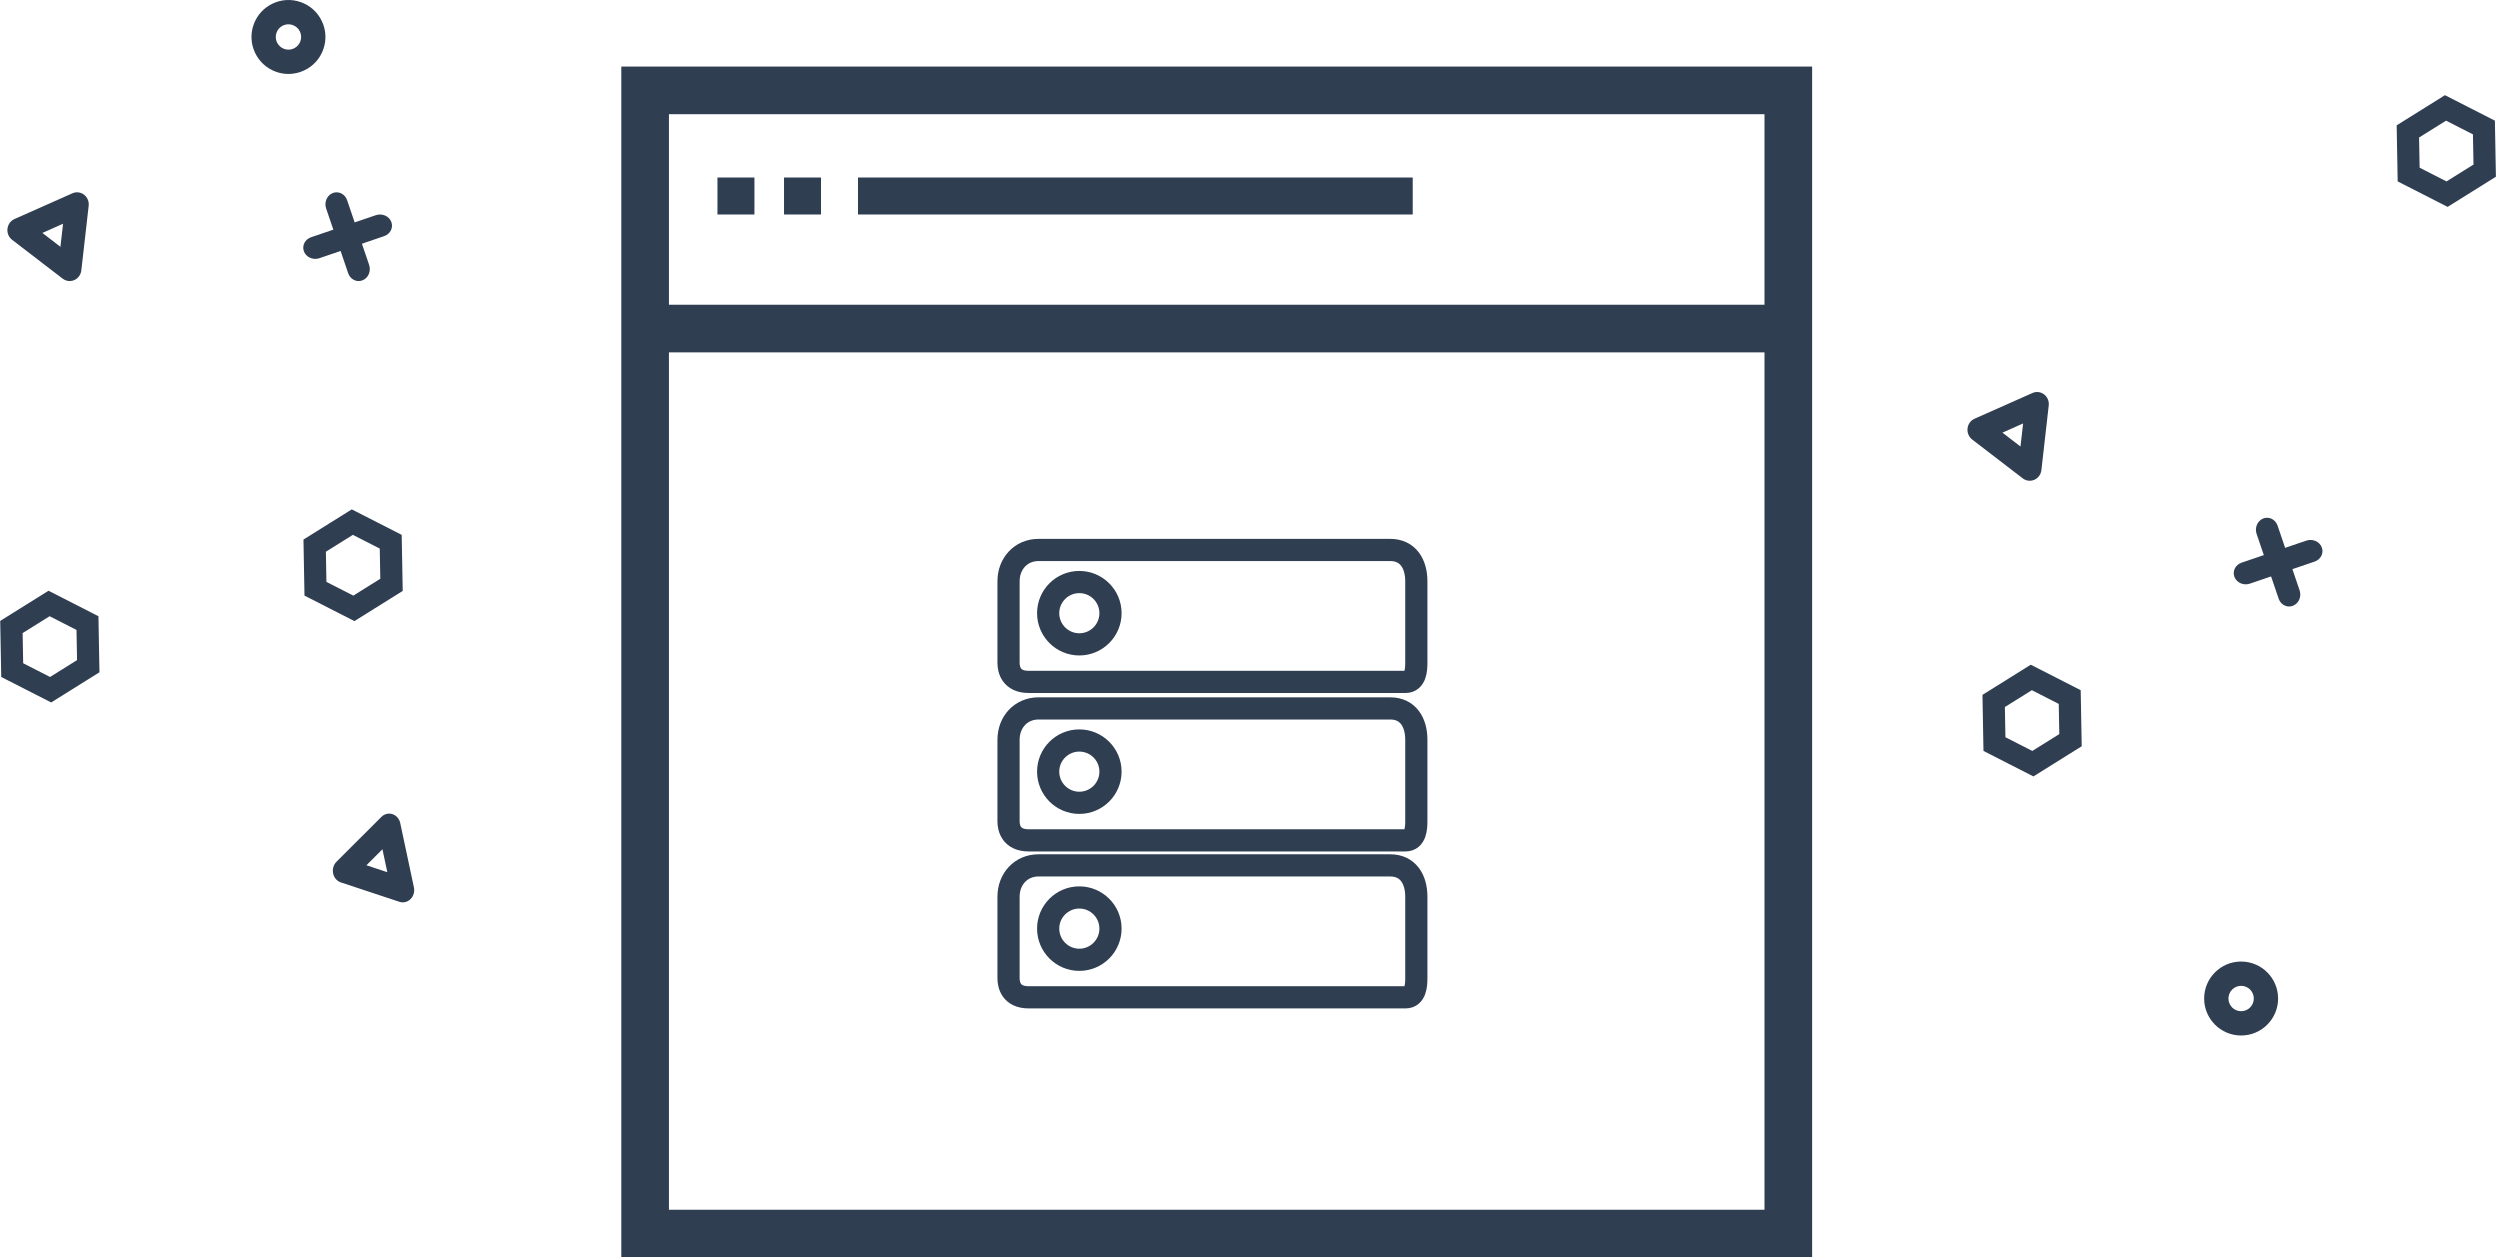 <?xml version="1.0" encoding="UTF-8"?>
<svg width="338px" height="170px" viewBox="0 0 338 170" version="1.1" xmlns="http://www.w3.org/2000/svg" xmlns:xlink="http://www.w3.org/1999/xlink">
    <!-- Generator: Sketch 53.1 (72631) - https://sketchapp.com -->
    <title>Page 1 Copy 5</title>
    <desc>Created with Sketch.</desc>
    <g id="Empty-screen-first-screen" stroke="none" stroke-width="1" fill="none" fill-rule="evenodd">
        <g id="Creat-new-cluster" transform="translate(-1299, -408)">
            <g id="Page-1-Copy-5" transform="translate(1298, 408)">
                <path d="M91.44,163.558 L239.56,163.558 L239.56,47.64 L91.44,47.64 L91.44,163.558 Z M91.44,41.2 L239.56,41.2 L239.56,15.44 L91.44,15.44 L91.44,41.2 Z M85,170 L246,170 L246,9 L85,9 L85,170 Z" id="Fill-11" fill="#303E51"></path>
                <polygon id="Page-1-Copy" stroke="#303E51" stroke-width="3" transform="translate(331.738, 20.42) rotate(58) translate(-331.738, -20.42) " points="331.738 14.42 326.738 17.42 326.738 23.42 331.738 26.42 336.738 23.42 336.738 17.42"></polygon>
                <polygon id="Page-1-Copy-4" stroke="#303E51" stroke-width="3" transform="translate(275.738, 97.42) rotate(58) translate(-275.738, -97.42) " points="275.738 91.42 270.738 94.42 270.738 100.42 275.738 103.42 280.738 100.42 280.738 94.42"></polygon>
                <polygon id="Page-1-Copy-2" stroke="#303E51" stroke-width="3" transform="translate(7.738, 87.42) rotate(58) translate(-7.738, -87.42) " points="7.738 81.42 2.738 84.42 2.738 90.42 7.738 93.42 12.738 90.42 12.738 84.42"></polygon>
                <polygon id="Page-1-Copy-3" stroke="#303E51" stroke-width="3" transform="translate(48.738, 76.42) rotate(58) translate(-48.738, -76.42) " points="48.738 70.42 43.738 73.42 43.738 79.42 48.738 82.42 53.738 79.42 53.738 73.42"></polygon>
                <polygon id="Fill-13" fill="#303E51" points="117 29 192 29 192 24 117 24"></polygon>
                <polygon id="Fill-14" fill="#303E51" points="98 29 103 29 103 24 98 24"></polygon>
                <polygon id="Fill-15" fill="#303E51" points="107 29 112 29 112 24 107 24"></polygon>
                <path d="M40,3.285 C39.295,3.285 38.632,3.724 38.383,4.426 C38.066,5.316 38.534,6.298 39.425,6.615 C39.856,6.768 40.322,6.745 40.735,6.547 C41.148,6.351 41.46,6.006 41.614,5.574 L41.614,5.573 C41.767,5.142 41.743,4.677 41.548,4.263 C41.351,3.85 41.005,3.538 40.573,3.384 C40.384,3.317 40.19,3.285 40,3.285 M40.002,10 C39.438,10 38.872,9.904 38.325,9.709 C35.728,8.786 34.366,5.922 35.289,3.326 C36.212,0.727 39.078,-0.635 41.673,0.29 C42.93,0.737 43.94,1.647 44.513,2.853 C45.087,4.058 45.156,5.416 44.709,6.674 C44.262,7.932 43.351,8.94 42.145,9.513 C41.464,9.837 40.735,10 40.002,10" id="Fill-20" fill="#303E51"></path>
                <path d="M304,133.285 C303.054,133.285 302.285,134.055 302.285,135 C302.285,135.945 303.054,136.715 304,136.715 C304.946,136.715 305.715,135.945 305.715,135 C305.715,134.055 304.946,133.285 304,133.285 M304,140 C301.243,140 299,137.757 299,135 C299,132.243 301.243,130 304,130 C306.757,130 309,132.243 309,135 C309,137.757 306.757,140 304,140" id="Fill-21" fill="#303E51"></path>
                <path d="M50.539,116.984 L53.367,117.921 L52.707,114.819 L50.539,116.984 Z M55.461,122 C55.31,122 55.157,121.976 55.008,121.927 L47.086,119.303 C46.561,119.129 46.161,118.666 46.039,118.091 C45.916,117.515 46.09,116.911 46.492,116.509 L52.567,110.442 C52.969,110.041 53.541,109.899 54.067,110.074 C54.593,110.248 54.991,110.711 55.114,111.286 L56.961,119.976 C57.084,120.554 56.911,121.156 56.508,121.558 C56.219,121.846 55.844,122 55.461,122 L55.461,122 Z" id="Fill-22" fill="#303E51"></path>
                <path d="M6.729,31.493 L9.17,33.368 L9.525,30.251 L6.729,31.493 Z M10.423,38 C10.088,38 9.755,37.89 9.477,37.676 L2.637,32.422 C2.184,32.073 1.944,31.502 2.011,30.923 C2.077,30.343 2.437,29.844 2.957,29.613 L10.791,26.133 C11.308,25.902 11.909,25.975 12.363,26.323 C12.817,26.672 13.056,27.244 12.989,27.823 L11.996,36.557 C11.93,37.137 11.568,37.636 11.049,37.867 C10.848,37.956 10.635,38 10.423,38 L10.423,38 Z" id="Fill-23" fill="#303E51"></path>
                <path d="M271.729,58.493 L274.17,60.368 L274.525,57.251 L271.729,58.493 Z M275.423,65 C275.088,65 274.755,64.89 274.477,64.676 L267.637,59.422 C267.184,59.073 266.944,58.502 267.011,57.923 C267.077,57.343 267.437,56.844 267.957,56.613 L275.791,53.133 C276.308,52.902 276.909,52.975 277.363,53.323 C277.817,53.672 278.056,54.244 277.989,54.823 L276.996,63.557 C276.93,64.137 276.568,64.636 276.049,64.867 C275.848,64.956 275.635,65 275.423,65 L275.423,65 Z" id="Fill-23-Copy" fill="#303E51"></path>
                <path d="M49.49,38 C48.875,38 48.297,37.592 48.072,36.934 L45.092,28.181 C44.806,27.338 45.208,26.406 45.991,26.098 C46.772,25.793 47.641,26.223 47.928,27.065 L50.908,35.819 C51.194,36.661 50.792,37.593 50.009,37.901 C49.838,37.968 49.663,38 49.49,38" id="Fill-24" fill="#303E51"></path>
                <path d="M310.49,82 C309.875,82 309.297,81.592 309.072,80.934 L306.092,72.181 C305.806,71.338 306.208,70.406 306.991,70.098 C307.772,69.793 308.641,70.223 308.928,71.065 L311.908,79.819 C312.194,80.661 311.792,81.593 311.009,81.901 C310.838,81.968 310.663,82 310.49,82" id="Fill-24-Copy" fill="#303E51"></path>
                <path d="M43.623,35 C42.962,35 42.341,34.621 42.099,34.008 C41.791,33.226 42.224,32.358 43.065,32.072 L51.819,29.091 C52.659,28.808 53.593,29.207 53.901,29.991 C54.209,30.773 53.776,31.64 52.935,31.927 L44.182,34.908 C43.997,34.97 43.809,35 43.623,35" id="Fill-25" fill="#303E51"></path>
                <path d="M304.623,79 C303.962,79 303.341,78.621 303.099,78.008 C302.791,77.226 303.224,76.358 304.065,76.072 L312.819,73.091 C313.659,72.808 314.593,73.207 314.901,73.991 C315.209,74.773 314.776,75.64 313.935,75.927 L305.182,78.908 C304.997,78.97 304.809,79 304.623,79" id="Fill-25-Copy" fill="#303E51"></path>
                <g id="Group-7" transform="translate(137, 74)" stroke="#303E51" stroke-width="3">
                    <path d="M9.923,4.691 C12.25,4.691 14.139,6.578 14.139,8.901 C14.139,11.23 12.25,13.118 9.923,13.118 C7.6,13.118 5.712,11.23 5.712,8.901 C5.712,6.578 7.6,4.691 9.923,4.691 Z M3.066,18.192 L54.036,18.192 C55.402,18.192 55.487,16.534 55.487,15.624 L55.487,4.589 C55.487,2.208 54.346,0.355 51.963,0.355 L4.409,0.355 C2.025,0.355 0.354,2.208 0.354,4.589 L0.354,15.624 C0.354,16.534 0.725,18.192 3.066,18.192 Z" id="Stroke-1"></path>
                    <path d="M9.923,26.115 C12.25,26.115 14.139,28.002 14.139,30.324 C14.139,32.653 12.25,34.541 9.923,34.541 C7.6,34.541 5.712,32.653 5.712,30.324 C5.712,28.002 7.6,26.115 9.923,26.115 Z M3.066,39.615 L54.036,39.615 C55.402,39.615 55.487,37.958 55.487,37.047 L55.487,26.013 C55.487,23.631 54.346,21.778 51.963,21.778 L4.409,21.778 C2.025,21.778 0.354,23.631 0.354,26.013 L0.354,37.047 C0.354,37.958 0.725,39.615 3.066,39.615 Z" id="Stroke-3"></path>
                    <path d="M9.923,47.336 C12.25,47.336 14.139,49.224 14.139,51.546 C14.139,53.875 12.25,55.764 9.923,55.764 C7.6,55.764 5.712,53.875 5.712,51.546 C5.712,49.224 7.6,47.336 9.923,47.336 Z M3.066,60.837 L54.036,60.837 C55.402,60.837 55.487,59.18 55.487,58.27 L55.487,47.235 C55.487,44.853 54.346,43 51.963,43 L4.409,43 C2.025,43 0.354,44.853 0.354,47.235 L0.354,58.27 C0.354,59.18 0.725,60.837 3.066,60.837 Z" id="Stroke-5"></path>
                </g>
            </g>
        </g>
    </g>
</svg>